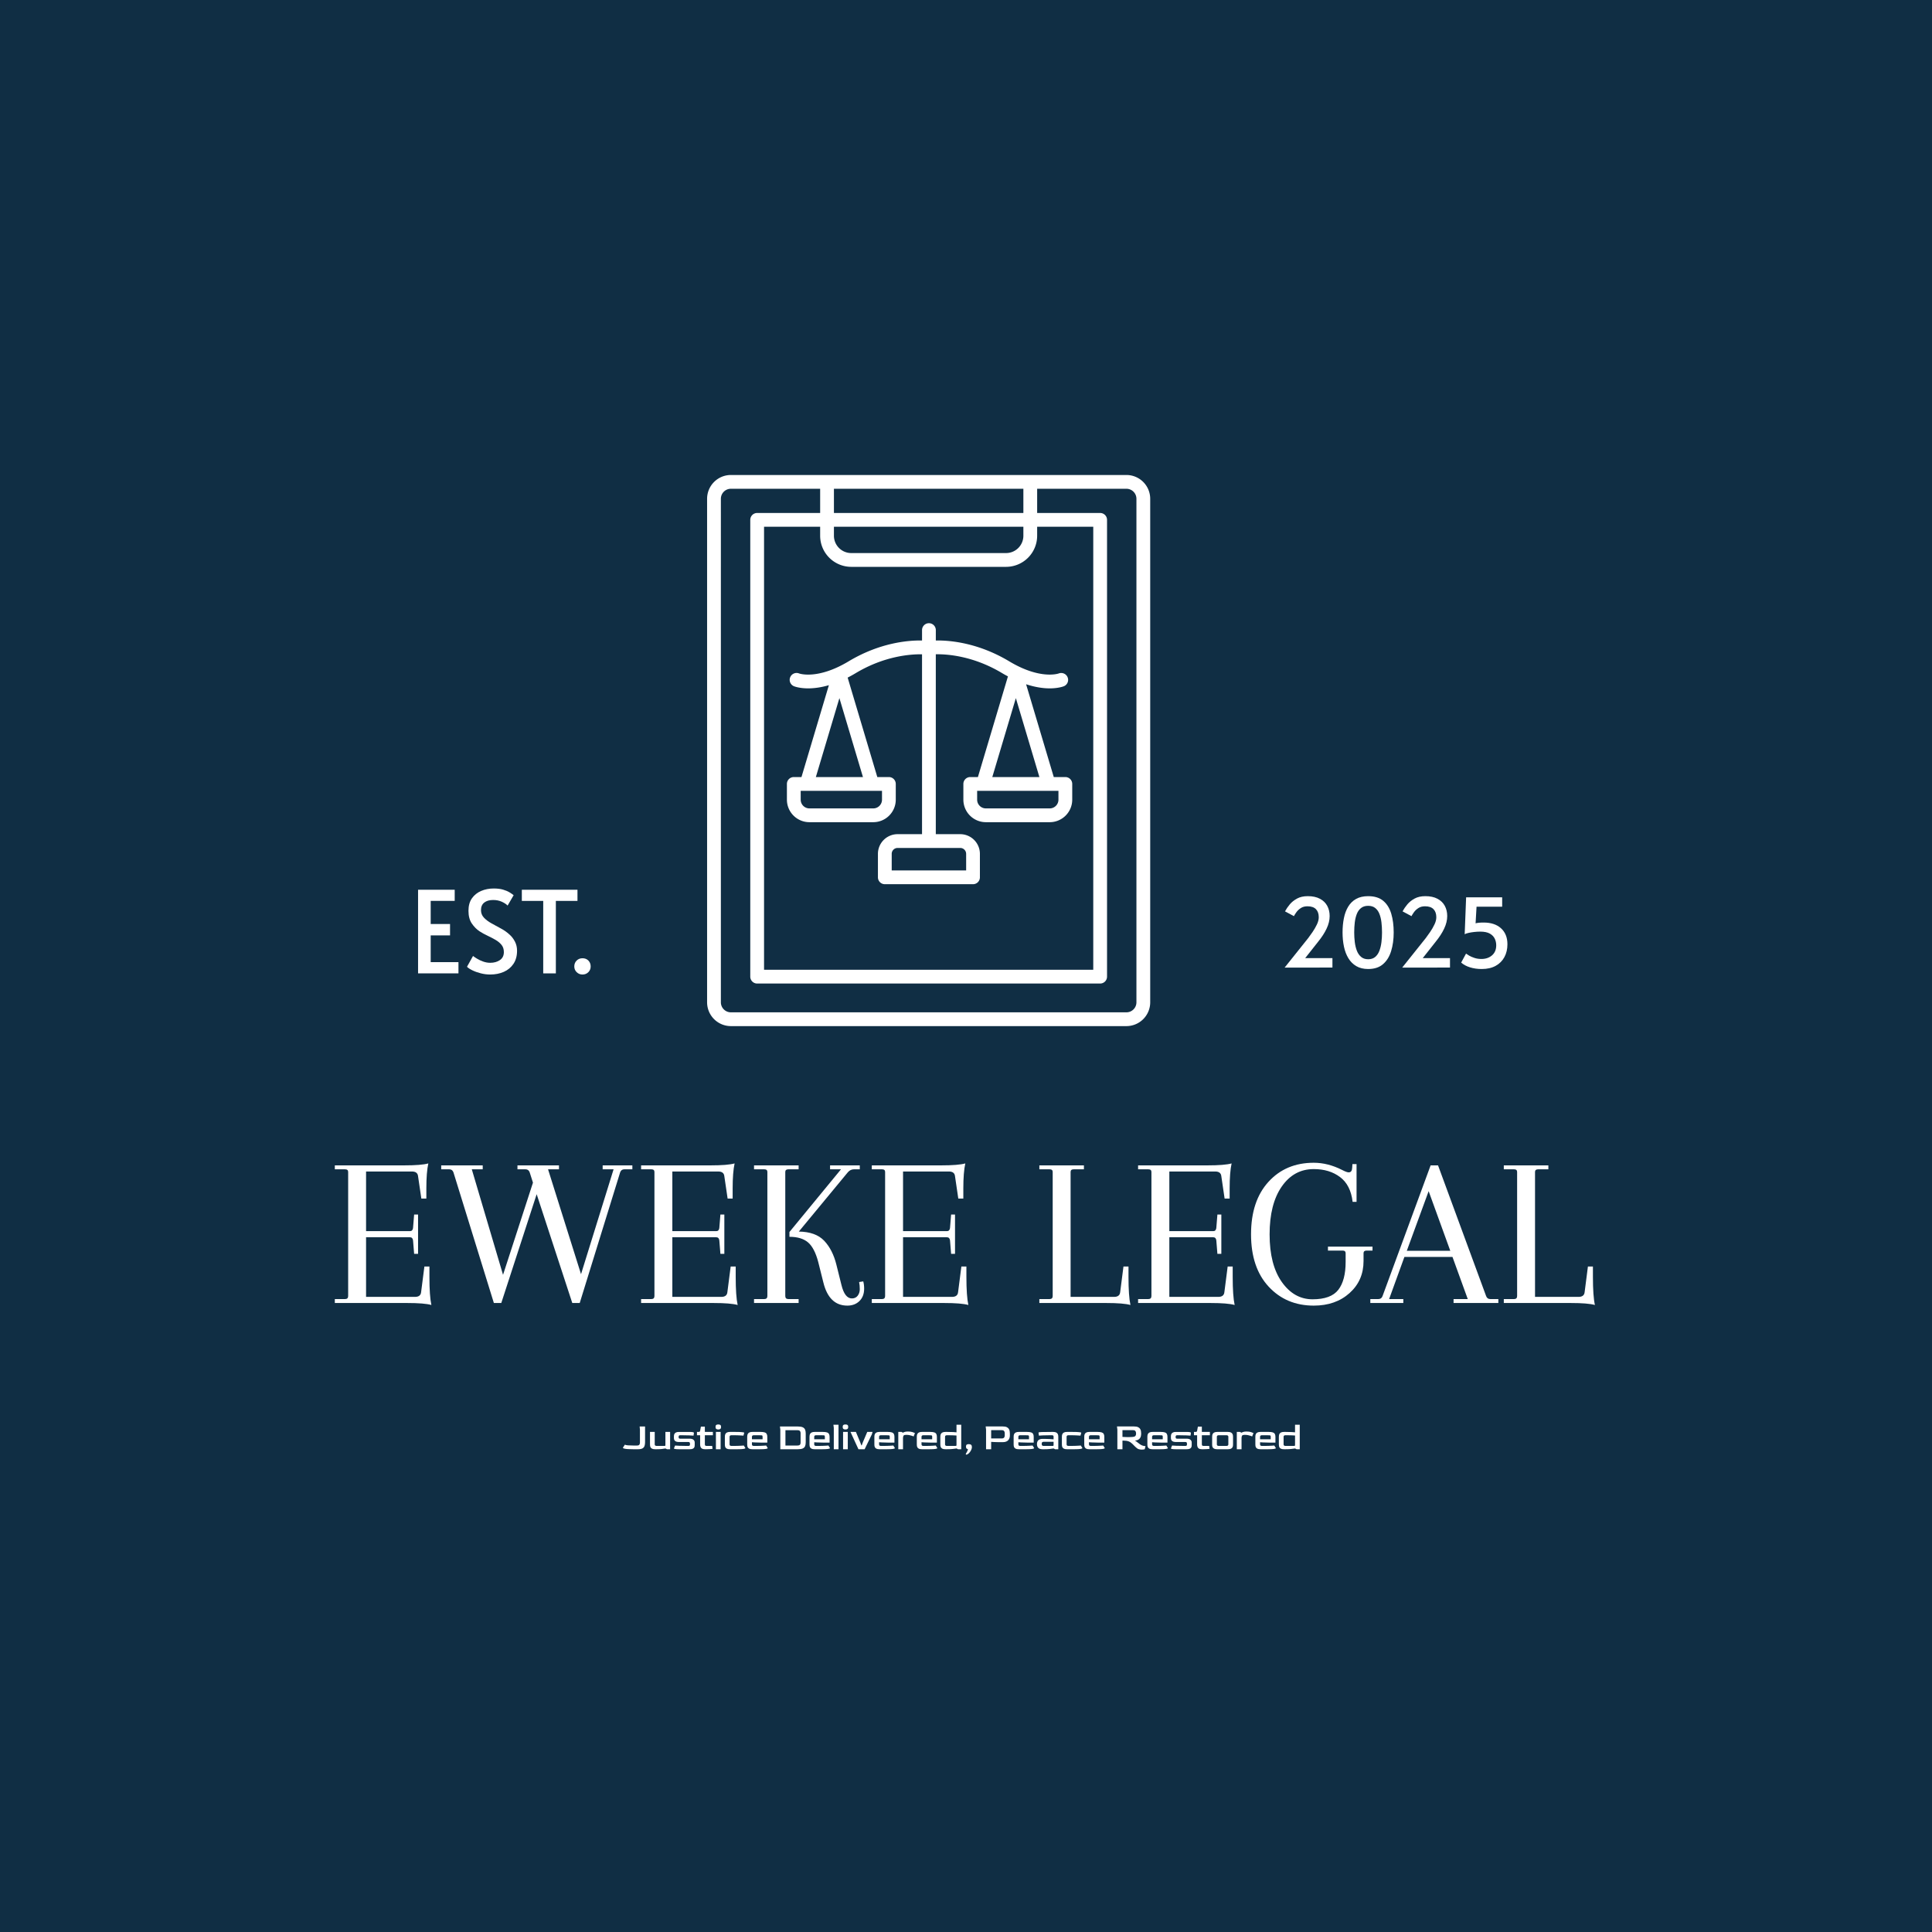 <svg xmlns="http://www.w3.org/2000/svg" version="1.1" xmlns:xlink="http://www.w3.org/1999/xlink" width="1500" height="1500" viewBox="0 0 1500 1500"><rect width="1500" height="1500" x="0" y="0" id="background" stroke="transparent" fill="#102e44"></rect><svg xml:space="preserve" width="1000" height="1000" data-version="2" data-id="lg_N5L4A72KMKzwLyfSWh" viewBox="0 0 566 441" x="250" y="250"><rect width="100%" height="100%" fill="transparent"></rect><path fill="#fff" d="M5.635 368.593v-1.73h4.51q1.35 0 1.35-1.34v-54.53q0-1.15-1.35-1.15h-4.51v-1.73h30.43q7.59 0 10.66-.86-.87 3.93-.87 10.94v4.51h-2.2l-1.44-9.79q-.2-2.11-2.69-2.11h-20.16v26.21h19.29q1.16 0 1.35-1.35l.48-5.95h1.73v17.28h-1.73l-.48-5.95q-.19-1.34-1.35-1.34h-19.29v26.2h21.5q2.5 0 2.69-2.11l1.44-11.23h2.21v4.51q0 8.45.86 12.39-3.07-.87-10.65-.87Z"></path><rect width="42.43" height="62.21" x="-21.21" y="-31.11" fill="none" rx="0" ry="0" transform="translate(27.35 338.86)"></rect><path fill="#fff" d="M123.335 308.113h13.05v1.73h-3.55q-1.34 0-1.82 1.34l-17.76 57.41h-3.27l-15.65-47.81-15.55 47.81h-3.26l-17.76-57.41q-.48-1.34-1.83-1.34h-3.55v-1.73h18.24v1.73h-4.8l13.73 46.37 13.15-40.51-1.44-4.52q-.48-1.34-1.82-1.34h-3.55v-1.73h18.24v1.73h-4.8l14.49 46.08 14.31-46.08h-4.8Z"></path><rect width="84" height="60.48" x="-42" y="-30.24" fill="none" rx="0" ry="0" transform="translate(94.89 338.85)"></rect><path fill="#fff" d="M140.225 368.593v-1.73h4.51q1.35 0 1.35-1.34v-54.53q0-1.15-1.35-1.15h-4.51v-1.73h30.43q7.59 0 10.66-.86-.86 3.93-.86 10.94v4.51h-2.21l-1.44-9.79q-.19-2.11-2.69-2.11h-20.16v26.21h19.3q1.15 0 1.34-1.35l.48-5.95h1.73v17.28h-1.73l-.48-5.95q-.19-1.34-1.34-1.34h-19.3v26.2h21.5q2.5 0 2.69-2.11l1.44-11.23h2.21v4.51q0 8.45.86 12.39-3.07-.87-10.65-.87Z"></path><rect width="42.43" height="62.21" x="-21.21" y="-31.11" fill="none" rx="0" ry="0" transform="translate(161.94 338.86)"></rect><path fill="#fff" d="M195.715 365.523v-54.53q0-1.15-1.34-1.15h-4.52v-1.73h19.59v1.73h-4.51q-1.35 0-1.35 1.15v54.53q0 1.34 1.35 1.34h4.51v1.73h-19.59v-1.73h4.52q1.34 0 1.34-1.34m30.34-13.73 2.2 8.83q1.44 5.96 4.61 5.96 1.63 0 2.55-1.2.91-1.2.91-2.88t-.29-3.12l1.82-.29q.39 1.44.39 3.17 0 3.45-2.07 5.47-2.06 2.01-5.32 2.01-8.07 0-10.56-10.27l-2.21-8.83q-1.63-6.24-4.51-8.69-2.88-2.45-8.16-2.45v-2.11l22.65-27.55h-4.8v-1.73h13.06v1.73h-2.59q-1.54 0-2.69 1.34l-21.51 26.02q7.4.1 11.14 4.03 3.74 3.94 5.38 10.56"></path><rect width="48.39" height="61.63" x="-24.2" y="-30.82" fill="none" rx="0" ry="0" transform="translate(214.55 339.43)"></rect><path fill="#fff" d="M241.605 368.593v-1.73h4.51q1.34 0 1.34-1.34v-54.53q0-1.15-1.34-1.15h-4.51v-1.73h30.43q7.58 0 10.66-.86-.87 3.93-.87 10.94v4.51h-2.21l-1.44-9.79q-.19-2.11-2.68-2.11h-20.16v26.21h19.29q1.15 0 1.35-1.35l.48-5.95h1.72v17.28h-1.72l-.48-5.95q-.2-1.34-1.35-1.34h-19.29v26.2h21.5q2.5 0 2.69-2.11l1.44-11.23h2.21v4.51q0 8.45.86 12.39-3.07-.87-10.66-.87Z"></path><rect width="42.43" height="62.21" x="-21.21" y="-31.11" fill="none" rx="0" ry="0" transform="translate(263.32 338.86)"></rect><path fill="#fff" d="M315.235 368.593v-1.73h4.51q1.35 0 1.35-1.34v-54.53q0-1.15-1.35-1.15h-4.51v-1.73h19.58v1.73h-4.51q-1.34 0-1.34 1.15v54.91h19.1q2.5 0 2.69-2.11l1.44-11.23h2.21v4.51q0 8.45.86 12.39-3.07-.87-10.65-.87Z"></path><rect width="40.03" height="61.35" x="-20.02" y="-30.68" fill="none" rx="0" ry="0" transform="translate(335.75 339.29)"></rect><path fill="#fff" d="M358.625 368.593v-1.73h4.51q1.35 0 1.35-1.34v-54.53q0-1.15-1.35-1.15h-4.51v-1.73h30.43q7.59 0 10.66-.86-.86 3.93-.86 10.94v4.51h-2.21l-1.44-9.79q-.19-2.11-2.69-2.11h-20.16v26.21h19.3q1.15 0 1.34-1.35l.48-5.95h1.73v17.28h-1.73l-.48-5.95q-.19-1.34-1.34-1.34h-19.3v26.2h21.5q2.5 0 2.69-2.11l1.44-11.23h2.21v4.51q0 8.45.86 12.39-3.07-.87-10.65-.87Z"></path><rect width="42.43" height="62.21" x="-21.21" y="-31.11" fill="none" rx="0" ry="0" transform="translate(380.34 338.86)"></rect><path fill="#fff" d="M435.815 309.743q-8.74 0-14.07 7.68t-5.33 21.03q0 13.34 5.38 20.93 5.38 7.58 13.49 7.58t11.33-4.18q3.21-4.17 3.21-12.24v-3.84q0-1.15-1.34-1.15h-6.43v-1.73h19.58v1.73h-2.59q-1.35 0-1.35 1.15v3.46q0 8.54-6.14 14.06-6.14 5.52-15.74 5.52-12.1 0-19.83-8.35-7.73-8.35-7.73-22.99 0-14.64 7.64-23.04 7.63-8.4 19.92-8.4 6.24 0 12.48 3.17 2.01 1.05 2.88 1.05 1.44 0 1.53-2.01l.1-1.63h1.82v16.6h-1.73q-.86-7.39-5.52-10.89-4.65-3.51-11.56-3.51"></path><rect width="53.38" height="62.78" x="-26.69" y="-31.39" fill="none" rx="0" ry="0" transform="translate(435.44 338.85)"></rect><path fill="#fff" d="M516.935 368.593h-19.68v-1.73h6.24l-6.72-18.52h-21.12l-6.72 18.52h6.24v1.73h-14.5v-1.73h3.55q1.35 0 1.83-1.34l21.12-57.41h3.26l21.12 57.41q.48 1.34 1.82 1.34h3.56Zm-30.63-49.15-9.6 26.21h19.11Z"></path><rect width="56.26" height="60.48" x="-28.13" y="-30.24" fill="none" rx="0" ry="0" transform="translate(489.3 338.85)"></rect><path fill="#fff" d="M519.335 368.593v-1.73h4.51q1.34 0 1.34-1.34v-54.53q0-1.15-1.34-1.15h-4.51v-1.73h19.58v1.73h-4.51q-1.35 0-1.35 1.15v54.91h19.11q2.49 0 2.69-2.11l1.44-11.23h2.2v4.51q0 8.45.87 12.39-3.07-.87-10.66-.87Z"></path><rect width="40.03" height="61.35" x="-20.02" y="-30.68" fill="none" rx="0" ry="0" transform="translate(539.85 339.29)"></rect><path fill="#fff" d="M136.695 432.853q-1.23 0-2.24-.06-1.01-.06-1.61-.21-.61-.15-.61-.42l.85-1.31q.49.22 1.37.29.88.08 2.32.08h1.63q.8 0 1.06-.38.25-.38.25-.83v-5.79l-.13-1.36h2.38v6.95q0 .85-.22 1.55-.21.69-.86 1.09-.66.4-2 .4Z"></path><rect width="9.73" height="9.99" x="-4.87" y="-5" fill="none" rx="0" ry="0" transform="translate(137.6 428.36)"></rect><path fill="#fff" d="M146.385 432.853q-.84 0-1.3-.22-.47-.22-.67-.56-.19-.34-.24-.71-.04-.38-.04-.68v-5.44h2.08v5.47q-.02.38.24.53.27.15.57.15h3.37q.37 0 .44-.07.07-.06.07-.44v-5.64h2.07v7.61h-1.39l-.65-.34q-.68.14-1.6.24-.93.1-2.09.1Z"></path><rect width="8.84" height="7.61" x="-4.42" y="-3.81" fill="none" rx="0" ry="0" transform="translate(149.06 429.55)"></rect><path fill="#fff" d="M156.735 432.853q-1.14 0-1.62-.12-.47-.11-.47-.23l.51-1.28q.49.05 1.81.11t3.25.06h.85q.43 0 .54-.23.11-.23.11-.62t-.13-.63q-.13-.24-.52-.24h-4.18q-1.19 0-1.72-.45-.52-.45-.52-1.35v-.68q0-.24.05-.56.05-.32.25-.64.21-.33.67-.54.46-.21 1.27-.21h4.69q1.02 0 1.45.12.42.12.42.23l-.17 1.28q-.49-.05-1.82-.11-1.32-.06-3.24-.06h-.85q-.43 0-.54.23-.11.23-.11.53 0 .33.11.54.11.21.54.21h4.18q1.16 0 1.7.48.54.47.54 1.21v1q0 .3-.04.64t-.25.64q-.2.3-.66.49-.46.18-1.29.18Z"></path><rect width="9.14" height="7.61" x="-4.57" y="-3.81" fill="none" rx="0" ry="0" transform="translate(159.72 429.55)"></rect><path fill="#fff" d="M168.415 432.853q-1.29 0-1.77-.54t-.48-1.63v-3.98h-1.39v-1.46h.71q.33 0 .47-.1.15-.11.21-.41l.34-1.82h1.74v2.33h3.53v1.46h-3.53v3.99q0 .43.2.57.21.13.61.13h2.4l.17 1.29q-.36.05-1.09.11-.73.06-1.6.06Z"></path><rect width="7" height="9.94" x="-3.5" y="-4.97" fill="none" rx="0" ry="0" transform="translate(168.78 428.38)"></rect><path fill="#fff" d="M174.145 424.173q-.63 0-.92-.26-.29-.25-.29-.85 0-.61.28-.86.28-.24.93-.24.64 0 .93.24.29.25.29.86 0 .58-.29.84-.29.27-.93.27m-1.04 8.68v-7.61h2.07v7.61Z"></path><rect width="2.43" height="10.89" x="-1.22" y="-5.45" fill="none" rx="0" ry="0" transform="translate(174.65 427.9)"></rect><path fill="#fff" d="M179.275 432.853q-.85 0-1.31-.22-.46-.22-.65-.56-.2-.34-.24-.71-.04-.38-.04-.68v-3.27q0-.25.04-.62.04-.36.24-.72.19-.36.66-.59.47-.24 1.3-.24h2.36q2.13 0 3.02.11.89.11.89.23l-.34 1.29q-.47-.03-1.2-.08-.73-.04-1.58-.07-.84-.02-1.64-.02h-.86q-.82 0-.82.68v3.33q-.02.68.82.68h.86q.92 0 1.8-.02.87-.03 1.6-.07.73-.04 1.18-.08l.68 1.11q0 .52-3.35.52Z"></path><rect width="9.01" height="7.61" x="-4.5" y="-3.81" fill="none" rx="0" ry="0" transform="translate(182.04 429.55)"></rect><path fill="#fff" d="M189.105 432.853q-.85 0-1.31-.22-.46-.22-.66-.56-.19-.34-.23-.71-.05-.38-.05-.68v-3.27q0-.25.05-.62.04-.36.23-.72.2-.36.67-.59.46-.24 1.3-.24h3.65q1.12 0 1.76.21.64.21.9.69.27.47.27 1.27v2.52h-2.98q-1.53 0-2.49-.07-.96-.07-1.28-.08v.93q-.02.68.81.68h.87q.92 0 1.79-.02.88-.03 1.61-.07.73-.04 1.17-.08l.68 1.11q0 .52-3.35.52Zm-.17-4.38h4.67v-1.09q0-.34-.07-.48-.08-.13-.46-.17-.37-.03-1.27-.03h-2.06q-.81 0-.81.68Z"></path><rect width="9.01" height="7.61" x="-4.5" y="-3.81" fill="none" rx="0" ry="0" transform="translate(191.86 429.55)"></rect><path fill="#fff" d="M201.405 432.853v-8.63l-.17-1.36h7.89q1.38 0 2.12.34.74.34 1.03 1.01.29.67.29 1.67v3.93q0 1.02-.28 1.69-.28.67-1.02 1.01-.74.34-2.14.34Zm2.25-1.63h5.34q1.31 0 1.32-1.21v-4.33q0-.49-.29-.84t-1.03-.35h-5.34Z"></path><rect width="11.33" height="9.99" x="-5.67" y="-5" fill="none" rx="0" ry="0" transform="translate(207.4 428.36)"></rect><path fill="#fff" d="M216.475 432.853q-.85 0-1.31-.22-.46-.22-.66-.56-.19-.34-.23-.71-.05-.38-.05-.68v-3.27q0-.25.05-.62.04-.36.23-.72.2-.36.67-.59.46-.24 1.3-.24h3.65q1.12 0 1.76.21.64.21.9.69.27.47.27 1.27v2.52h-2.98q-1.53 0-2.49-.07-.96-.07-1.28-.08v.93q-.02.68.81.68h.87q.92 0 1.79-.02.88-.03 1.61-.07.73-.04 1.17-.08l.68 1.11q0 .52-3.35.52Zm-.17-4.38h4.67v-1.09q0-.34-.07-.48-.08-.13-.46-.17-.37-.03-1.27-.03h-2.06q-.81 0-.81.68Z"></path><rect width="9.01" height="7.61" x="-4.5" y="-3.81" fill="none" rx="0" ry="0" transform="translate(219.23 429.55)"></rect><path fill="#fff" d="M224.905 432.853v-9.41l-.17-1.36h2.24v10.77Z"></path><rect width="2.24" height="10.77" x="-1.12" y="-5.38" fill="none" rx="0" ry="0" transform="translate(226.35 427.97)"></rect><path fill="#fff" d="M230.025 424.173q-.63 0-.92-.26-.29-.25-.29-.85 0-.61.28-.86.28-.24.93-.24.64 0 .93.24.29.25.29.86 0 .58-.29.84-.29.27-.93.27m-1.04 8.68v-7.61h2.07v7.61Z"></path><rect width="2.43" height="10.89" x="-1.22" y="-5.45" fill="none" rx="0" ry="0" transform="translate(230.53 427.9)"></rect><path fill="#fff" d="m235.735 432.853-3.5-7.61h2.38l1.95 4.69.44 1.22h.17l.44-1.22 1.99-4.69h2.32l-.28 1.03-3.19 6.58Z"></path><rect width="9.69" height="7.61" x="-4.84" y="-3.81" fill="none" rx="0" ry="0" transform="translate(237.58 429.55)"></rect><path fill="#fff" d="M244.985 432.853q-.85 0-1.31-.22-.46-.22-.66-.56-.19-.34-.24-.71-.04-.38-.04-.68v-3.27q0-.25.04-.62.05-.36.24-.72.2-.36.67-.59.46-.24 1.3-.24h3.65q1.12 0 1.76.21.64.21.9.69.26.47.26 1.27v2.52h-2.97q-1.53 0-2.49-.07-.96-.07-1.28-.08v.93q-.02.68.81.68h.87q.92 0 1.79-.02.88-.03 1.61-.07.73-.04 1.17-.08l.68 1.11q0 .52-3.35.52Zm-.17-4.38h4.67v-1.09q0-.34-.08-.48-.07-.13-.45-.17-.37-.03-1.27-.03h-2.06q-.81 0-.81.68Z"></path><rect width="9.01" height="7.61" x="-4.5" y="-3.81" fill="none" rx="0" ry="0" transform="translate(247.74 429.55)"></rect><path fill="#fff" d="M253.245 432.853v-7.61h1.39l.65.34q.44-.24.95-.38.51-.13 1.29-.13 1.24 0 2.02.27.77.27 1.02.41l-.59 1.48q-.2-.11-.67-.27-.47-.16-1.1-.29-.63-.14-1.38-.14h-.18q-.82 0-1.06.32-.25.33-.27 1.07v4.93Z"></path><rect width="7.32" height="7.78" x="-3.66" y="-3.89" fill="none" rx="0" ry="0" transform="translate(257.4 429.46)"></rect><path fill="#fff" d="M263.625 432.853q-.85 0-1.3-.22-.46-.22-.66-.56-.19-.34-.24-.71-.04-.38-.04-.68v-3.27q0-.25.04-.62.05-.36.24-.72.2-.36.66-.59.47-.24 1.3-.24h3.66q1.12 0 1.76.21.64.21.9.69.26.47.26 1.27v2.52h-2.97q-1.53 0-2.49-.07-.96-.07-1.29-.08v.93q-.01.68.82.68h.87q.92 0 1.79-.02.88-.03 1.61-.07.73-.04 1.17-.08l.68 1.11q0 .52-3.35.52Zm-.17-4.38h4.68v-1.09q0-.34-.08-.48-.07-.13-.45-.17-.37-.03-1.27-.03h-2.06q-.82 0-.82.68Z"></path><rect width="9.01" height="7.61" x="-4.5" y="-3.81" fill="none" rx="0" ry="0" transform="translate(266.39 429.55)"></rect><path fill="#fff" d="M273.965 432.853q-.85 0-1.31-.22-.46-.22-.65-.56-.2-.34-.24-.71-.04-.38-.04-.68v-3.27q0-.25.04-.62.04-.36.24-.72.19-.36.66-.59.47-.24 1.3-.24h.87q1.56 0 2.52.06t1.47.12v-3.34h2.08v10.77h-1.4l-.66-.34q-.71.12-1.72.23-1 .11-2.31.11Zm.65-1.46h3.69q.35 0 .44-.08.08-.09.08-.43v-4.06q-.58-.04-1.46-.08t-1.89-.04h-.86q-.82 0-.82.68v3.33q0 .68.82.68"></path><rect width="9.18" height="10.77" x="-4.59" y="-5.38" fill="none" rx="0" ry="0" transform="translate(276.81 427.97)"></rect><path fill="#fff" d="M283.345 435.203q-.35.1-.41-.09-.06-.2.06-.4.1-.14.28-.45.18-.3.35-.68.17-.39.22-.78-.44-.07-.65-.32-.2-.26-.2-.78 0-.6.28-.84.28-.25.92-.25.7 0 1.05.3.35.29.35.97 0 .5-.21 1.04-.22.55-.56 1.03-.34.48-.73.82-.39.33-.75.43"></path><rect width="2.7" height="4.66" x="-1.35" y="-2.33" fill="none" rx="0" ry="0" transform="translate(284.75 433.44)"></rect><path fill="#fff" d="M291.815 432.853v-8.63l-.17-1.38h7.53q1.09 0 1.71.29.62.29.92.76.3.46.38.99.09.53.09 1v1.01q0 .39-.12.87-.12.49-.45.94-.32.45-.93.74-.61.3-1.6.3h-1.73q-1.07 0-2-.05-.93-.05-1.39-.08v3.24Zm2.24-4.74h4.63q.76 0 1.05-.37.29-.38.29-.9v-1.08q0-.54-.29-.91-.29-.38-1.03-.38h-4.65Z"></path><rect width="10.63" height="10.01" x="-5.32" y="-5" fill="none" rx="0" ry="0" transform="translate(297.46 428.35)"></rect><path fill="#fff" d="M306.185 432.853q-.85 0-1.31-.22-.46-.22-.66-.56-.19-.34-.24-.71-.04-.38-.04-.68v-3.27q0-.25.04-.62.05-.36.24-.72.2-.36.67-.59.46-.24 1.3-.24h3.65q1.12 0 1.76.21.64.21.9.69.26.47.26 1.27v2.52h-2.97q-1.53 0-2.49-.07-.96-.07-1.28-.08v.93q-.02.68.81.68h.87q.92 0 1.79-.02.88-.03 1.61-.07.73-.04 1.17-.08l.68 1.11q0 .52-3.35.52Zm-.17-4.38h4.67v-1.09q0-.34-.08-.48-.07-.13-.45-.17-.37-.03-1.27-.03h-2.06q-.81 0-.81.68Z"></path><rect width="9.01" height="7.61" x="-4.5" y="-3.81" fill="none" rx="0" ry="0" transform="translate(308.94 429.55)"></rect><path fill="#fff" d="M316.635 432.853q-1.29 0-1.87-.6-.58-.6-.58-1.66 0-1.1.61-1.7.6-.59 1.84-.59h.87q1.27 0 2.29.07 1.02.06 1.69.13v-1.12q0-.15-.04-.32-.03-.16-.2-.26t-.58-.1h-.85q-1.85 0-3.09.06-1.25.06-1.69.11l-.18-1.29q0-.24 1.29-.29 1.29-.05 4.32-.05h.85q.85 0 1.3.24.46.23.66.59.19.36.24.72.04.37.04.62v5.44h-1.39l-.67-.34q-.71.12-1.71.23-1.01.11-2.3.11Zm.44-1.46h3.9q.37 0 .44-.07.07-.06.07-.42v-1.31h-4.41q-.46 0-.63.22-.18.22-.18.7 0 .47.2.68.2.2.61.2"></path><rect width="9.37" height="7.61" x="-4.68" y="-3.81" fill="none" rx="0" ry="0" transform="translate(319.37 429.55)"></rect><path fill="#fff" d="M327.375 432.853q-.85 0-1.3-.22-.46-.22-.66-.56-.19-.34-.24-.71-.04-.38-.04-.68v-3.27q0-.25.04-.62.05-.36.24-.72.2-.36.66-.59.47-.24 1.3-.24h2.37q2.12 0 3.02.11.89.11.89.23l-.34 1.29q-.48-.03-1.21-.08-.73-.04-1.57-.07-.84-.02-1.64-.02h-.87q-.82 0-.82.68v3.33q-.01.68.82.68h.87q.92 0 1.79-.02.88-.03 1.61-.07.73-.04 1.17-.08l.68 1.11q0 .52-3.35.52Z"></path><rect width="9.01" height="7.61" x="-4.5" y="-3.81" fill="none" rx="0" ry="0" transform="translate(330.14 429.55)"></rect><path fill="#fff" d="M337.205 432.853q-.85 0-1.31-.22-.46-.22-.65-.56-.2-.34-.24-.71-.04-.38-.04-.68v-3.27q0-.25.04-.62.04-.36.24-.72.19-.36.66-.59.47-.24 1.3-.24h3.66q1.12 0 1.76.21.63.21.9.69.26.47.26 1.27v2.52h-2.98q-1.53 0-2.49-.07-.96-.07-1.28-.08v.93q-.02.68.82.68h.86q.92 0 1.8-.02.87-.03 1.6-.07.73-.04 1.18-.08l.68 1.11q0 .52-3.35.52Zm-.17-4.38h4.68v-1.09q0-.34-.08-.48-.08-.13-.45-.17-.38-.03-1.28-.03h-2.05q-.82 0-.82.68Z"></path><rect width="9.01" height="7.61" x="-4.5" y="-3.81" fill="none" rx="0" ry="0" transform="translate(339.97 429.55)"></rect><path fill="#fff" d="M360.205 433.023q-.68 0-1.33-.21-.66-.21-1.49-1.04l-1.22-1.23q-.75-.76-1.64-1.12-.9-.36-2.24-.36h-.53v3.79h-2.24v-8.63l-.17-1.38h7.53q1.09 0 1.71.29.62.29.92.76.29.46.38.99.08.53.08 1v.33q0 .37-.1.83-.1.46-.39.9-.29.44-.82.75-.54.3-1.41.36.22.11.56.36.34.25.71.54.37.29.67.52.31.24.48.34.61.36 1.09.5.47.13.78.15.3.02.35.02l-.34 1.37q-.15.05-.51.11-.35.06-.83.06m-5.9-5.5q.65 0 1.16-.03.51-.03.92-.06.74-.08 1.04-.42.3-.33.3-.85v-.4q0-.54-.29-.91-.29-.38-1.04-.38h-4.64v2.96q.75.05 1.38.07.63.02 1.17.02"></path><rect width="12.54" height="10.18" x="-6.27" y="-5.09" fill="none" rx="0" ry="0" transform="translate(356.12 428.43)"></rect><path fill="#fff" d="M364.945 432.853q-.85 0-1.3-.22-.46-.22-.66-.56-.19-.34-.24-.71-.04-.38-.04-.68v-3.27q0-.25.04-.62.05-.36.24-.72.2-.36.66-.59.47-.24 1.3-.24h3.66q1.12 0 1.76.21.64.21.9.69.26.47.26 1.27v2.52h-2.97q-1.53 0-2.49-.07-.96-.07-1.29-.08v.93q-.01.68.82.68h.87q.92 0 1.79-.02.88-.03 1.61-.07.73-.04 1.17-.08l.68 1.11q0 .52-3.35.52Zm-.17-4.38h4.68v-1.09q0-.34-.08-.48-.07-.13-.45-.17-.37-.03-1.27-.03h-2.06q-.82 0-.82.68Z"></path><rect width="9.01" height="7.61" x="-4.5" y="-3.81" fill="none" rx="0" ry="0" transform="translate(367.71 429.55)"></rect><path fill="#fff" d="M375.135 432.853q-1.14 0-1.62-.12-.47-.11-.47-.23l.51-1.28q.49.05 1.81.11 1.31.06 3.25.06h.85q.43 0 .54-.23.11-.23.11-.62t-.13-.63q-.13-.24-.52-.24h-4.18q-1.19 0-1.72-.45-.52-.45-.52-1.35v-.68q0-.24.05-.56.05-.32.25-.64.21-.33.67-.54.45-.21 1.27-.21h4.69q1.02 0 1.45.12.42.12.42.23l-.17 1.28q-.49-.05-1.82-.11-1.32-.06-3.24-.06h-.85q-.43 0-.54.23-.11.23-.11.53 0 .33.11.54.11.21.54.21h4.18q1.15 0 1.7.48.54.47.54 1.21v1q0 .3-.04.64t-.25.64q-.2.3-.66.49-.46.18-1.29.18Z"></path><rect width="9.14" height="7.61" x="-4.57" y="-3.81" fill="none" rx="0" ry="0" transform="translate(378.12 429.55)"></rect><path fill="#fff" d="M386.815 432.853q-1.3 0-1.77-.54-.48-.54-.48-1.63v-3.98h-1.39v-1.46h.71q.33 0 .47-.1.14-.11.21-.41l.34-1.82h1.74v2.33h3.53v1.46h-3.53v3.99q0 .43.2.57.2.13.61.13h2.4l.17 1.29q-.36.05-1.09.11-.73.06-1.6.06Z"></path><rect width="7" height="9.94" x="-3.5" y="-4.97" fill="none" rx="0" ry="0" transform="translate(387.18 428.38)"></rect><path fill="#fff" d="M393.405 432.853q-1.14 0-1.69-.46-.55-.45-.55-1.49v-3.49q0-.25.04-.62.04-.36.24-.72.19-.36.66-.59.47-.24 1.3-.24h4.69q.85 0 1.31.24.46.23.66.59.19.36.24.72.04.37.04.62v3.27q0 .3-.04.68-.05.37-.25.71-.2.34-.66.56-.46.22-1.3.22Zm.65-1.46h3.4q.83 0 .83-.68v-3.33q0-.68-.83-.68h-3.4q-.82 0-.82.68v3.33q0 .68.82.68"></path><rect width="9.18" height="7.61" x="-4.59" y="-3.81" fill="none" rx="0" ry="0" transform="translate(396.25 429.55)"></rect><path fill="#fff" d="M402.005 432.853v-7.61h1.4l.64.34q.45-.24.96-.38.51-.13 1.29-.13 1.24 0 2.01.27.78.27 1.03.41l-.59 1.48q-.21-.11-.67-.27-.47-.16-1.1-.29-.63-.14-1.38-.14h-.19q-.81 0-1.06.32-.24.33-.26 1.07v4.93Z"></path><rect width="7.33" height="7.78" x="-3.67" y="-3.89" fill="none" rx="0" ry="0" transform="translate(406.17 429.46)"></rect><path fill="#fff" d="M412.395 432.853q-.85 0-1.31-.22-.46-.22-.65-.56-.2-.34-.24-.71-.04-.38-.04-.68v-3.27q0-.25.04-.62.04-.36.24-.72.19-.36.66-.59.47-.24 1.3-.24h3.66q1.12 0 1.76.21.63.21.9.69.26.47.26 1.27v2.52h-2.97q-1.53 0-2.49-.07-.97-.07-1.29-.08v.93q-.02.68.82.68h.86q.92 0 1.8-.02.87-.03 1.6-.07.74-.04 1.18-.08l.68 1.11q0 .52-3.35.52Zm-.17-4.38h4.68v-1.09q0-.34-.08-.48-.08-.13-.45-.17-.37-.03-1.28-.03h-2.05q-.82 0-.82.68Z"></path><rect width="9.01" height="7.61" x="-4.5" y="-3.81" fill="none" rx="0" ry="0" transform="translate(415.16 429.55)"></rect><path fill="#fff" d="M422.735 432.853q-.85 0-1.31-.22-.46-.22-.66-.56-.19-.34-.23-.71-.05-.38-.05-.68v-3.27q0-.25.05-.62.04-.36.23-.72.2-.36.67-.59.46-.24 1.3-.24h.86q1.57 0 2.53.06.96.06 1.47.12v-3.34h2.07v10.77h-1.39l-.66-.34q-.72.12-1.72.23-1 .11-2.31.11Zm.64-1.46h3.69q.36 0 .44-.08.09-.09.09-.43v-4.06q-.58-.04-1.46-.08-.89-.04-1.89-.04h-.87q-.81 0-.81.68v3.33q0 .68.81.68"></path><rect width="9.18" height="10.77" x="-4.59" y="-5.38" fill="none" rx="0" ry="0" transform="translate(425.57 427.97)"></rect><path fill="#fff" d="M169.227 15.186v221.272a10.465 10.465 0 0 0 10.453 10.456h173.816a10.465 10.465 0 0 0 10.453-10.456V15.186A10.465 10.465 0 0 0 353.496 4.73H179.68a10.465 10.465 0 0 0-10.453 10.456m63.343 29.91h68.036a13.677 13.677 0 0 0 13.662-13.665v-3.954h24.654v194.674H194.254V27.477h24.654v3.954a13.677 13.677 0 0 0 13.662 13.662m75.643-13.662a7.617 7.617 0 0 1-7.607 7.607H232.57a7.617 7.617 0 0 1-7.607-7.607v-3.954h83.25zm-83.25-10.008V10.785h83.25v10.638zm-49.681-6.237a4.405 4.405 0 0 1 4.398-4.401h39.228v10.638h-27.682a3.027 3.027 0 0 0-3.027 3.027v200.728a3.027 3.027 0 0 0 3.027 3.027H341.95a3.027 3.027 0 0 0 3.027-3.027V24.45a3.027 3.027 0 0 0-3.027-3.027h-27.682V10.785h39.228a4.407 4.407 0 0 1 4.398 4.401v221.272a4.405 4.405 0 0 1-4.398 4.401H179.68a4.407 4.407 0 0 1-4.398-4.401z"></path><path fill="#fff" d="M209.702 91.956a3.028 3.028 0 0 0-2.307 5.6c.194.076 2.386.942 6.267.942 2.4 0 5.461-.346 9.082-1.399L210.7 137.468h-3.372a3.027 3.027 0 0 0-3.028 3.027v6.92a9.9 9.9 0 0 0 9.887 9.888h28.064a9.9 9.9 0 0 0 9.887-9.887v-6.92a3.027 3.027 0 0 0-3.028-3.028h-5.085l-13.033-43.702a57.556 57.556 0 0 0 3.512-1.947c12.642-7.59 24.188-8.376 29.174-8.294v79.042h-10.735a8.658 8.658 0 0 0-8.646 8.646v10.314a3.027 3.027 0 0 0 3.027 3.028h38.759a3.027 3.027 0 0 0 3.027-3.028v-10.314a8.658 8.658 0 0 0-8.646-8.646H269.73V83.515c4.965-.096 16.457.673 29.174 8.304.866.521 1.696.97 2.528 1.414l-13.196 44.235h-3.363a3.027 3.027 0 0 0-3.027 3.027v6.92a9.9 9.9 0 0 0 9.887 9.888h28.063a9.9 9.9 0 0 0 9.887-9.887v-6.92a3.027 3.027 0 0 0-3.027-3.028h-5.086L309.41 96.69c4.17 1.363 7.67 1.808 10.346 1.808 3.875 0 6.073-.866 6.267-.945a3.01 3.01 0 0 0 1.64-3.9c-.605-1.537-2.351-2.3-3.904-1.716-.085.03-8.065 2.895-21.733-5.306-13.88-8.325-26.435-9.276-32.29-9.17V72.89a3.027 3.027 0 1 0-6.054 0v4.57c-5.852-.105-18.41.84-32.29 9.17-13.662 8.202-21.648 5.34-21.687 5.326m36.382 55.46a3.837 3.837 0 0 1-3.832 3.832H214.19a3.839 3.839 0 0 1-3.832-3.832v-3.893h35.728zm-29.068-9.948 10.347-34.687 10.348 34.687zm66.044 33.745v7.287h-32.71v-7.287a2.594 2.594 0 0 1 2.591-2.591h27.524a2.592 2.592 0 0 1 2.592 2.591m40.565-23.797a3.84 3.84 0 0 1-3.835 3.832h-28.063a3.836 3.836 0 0 1-3.83-3.832v-3.893h35.728zm-29.068-9.948 10.348-34.687 10.347 34.687zM42.215 223.743v-36.75h16.1v4.9h-10.55v10.15h8.5v5h-8.5v11.75h12.2v4.95Z"></path><rect width="17.75" height="36.75" x="-8.88" y="-18.38" fill="none" rx="0" ry="0" transform="translate(51.59 205.87)"></rect><path fill="#fff" d="M73.915 224.243q-2.1 0-4.15-.53-2.05-.52-3.65-1.3-1.6-.77-2.4-1.57l2.65-4.75q.55.45 1.73 1.17 1.17.73 2.72 1.28 1.55.55 3.1.55 2.55 0 4.28-1.2 1.72-1.2 1.72-3.5 0-1.9-1-3.15t-2.62-2.2q-1.63-.95-3.5-1.83-1.88-.87-3.58-1.97-1.95-1.3-3.4-3.45-1.45-2.15-1.45-5.55 0-3.35 1.53-5.5 1.52-2.15 4.05-3.23 2.52-1.07 5.52-1.07 2.4 0 4.1.5 1.7.5 2.85 1.2 1.15.7 1.8 1.25l-2.65 4.55q-.85-.9-2.55-1.68-1.7-.77-3.8-.77-2.45 0-3.9 1.12-1.45 1.13-1.45 3.33 0 1.95 1.3 3.32 1.3 1.38 3.33 2.5 2.02 1.13 4.17 2.28t3.8 2.7q1.35 1.2 2.3 3 .95 1.8.95 4.05 0 3.4-1.57 5.75-1.58 2.35-4.23 3.52-2.65 1.18-6 1.18"></path><rect width="22" height="37.8" x="-11" y="-18.9" fill="none" rx="0" ry="0" transform="translate(75.22 205.84)"></rect><path fill="#fff" d="M97.215 223.743v-31.85h-9.4v-4.9h24.45v4.9h-9.5v31.85Z"></path><rect width="24.45" height="36.75" x="-12.22" y="-18.38" fill="none" rx="0" ry="0" transform="translate(100.54 205.87)"></rect><path fill="#fff" d="M114.465 224.243q-1.5 0-2.55-1.03-1.05-1.02-1.05-2.52 0-1.55 1.03-2.58 1.02-1.02 2.57-1.02 1.6 0 2.6 1.02 1 1.03 1 2.58 0 1.5-1.02 2.52-1.03 1.03-2.58 1.03"></path><rect width="7.2" height="7.15" x="-3.6" y="-3.58" fill="none" rx="0" ry="0" transform="translate(114.97 221.17)"></rect><path fill="#fff" d="m423.025 221.193 10.37-12.98q.84-1.09 1.91-2.67 1.07-1.57 1.89-3.28.82-1.7.82-3.17 0-2.31-1.24-3.57-1.24-1.26-3.72-1.26-1.72 0-2.89.76-1.18.76-1.92 1.76-.73 1.01-1.15 1.81l-3.91-2.1q.8-1.51 2.08-3.05 1.28-1.53 3.22-2.58 1.93-1.05 4.7-1.05 3.19 0 5.33 1.14 2.15 1.13 3.22 3.1 1.07 1.98 1.07 4.5 0 2.69-1.33 5.5-1.32 2.81-3.71 5.75l-5.71 7.23h11.97v4.16Z"></path><rect width="21" height="31.38" x="-10.5" y="-15.69" fill="none" rx="0" ry="0" transform="translate(434.02 206)"></rect><path fill="#fff" d="M459.725 221.823q-3.06 0-5.2-1.26-2.15-1.26-3.49-3.47-1.34-2.2-1.95-5.12-.61-2.92-.61-6.2 0-3.4.59-6.3.58-2.9 1.89-5.06 1.3-2.16 3.46-3.38 2.16-1.22 5.31-1.22 4.2 0 6.64 2.06 2.44 2.06 3.51 5.65 1.07 3.59 1.07 8.25 0 4.5-1.12 8.15-1.11 3.65-3.57 5.77-2.45 2.13-6.53 2.13m0-4.29q1.89 0 3.09-1.01 1.2-1 1.85-2.73.65-1.72.9-3.8t.25-4.22q0-2.35-.25-4.45t-.9-3.74q-.65-1.64-1.85-2.58-1.2-.95-3.09-.95t-3.1.95q-1.22.94-1.87 2.58-.65 1.64-.91 3.74-.25 2.1-.25 4.45 0 2.14.25 4.22.26 2.08.91 3.78.65 1.7 1.87 2.73 1.21 1.03 3.1 1.03"></path><rect width="22.47" height="32.01" x="-11.23" y="-16" fill="none" rx="0" ry="0" transform="translate(460.21 206.32)"></rect><path fill="#fff" d="m474.685 221.193 10.37-12.98q.84-1.09 1.91-2.67 1.07-1.57 1.89-3.28.82-1.7.82-3.17 0-2.31-1.24-3.57-1.24-1.26-3.72-1.26-1.72 0-2.89.76-1.18.76-1.92 1.76-.73 1.01-1.15 1.81l-3.91-2.1q.8-1.51 2.08-3.05 1.28-1.53 3.22-2.58 1.93-1.05 4.7-1.05 3.19 0 5.33 1.14 2.15 1.13 3.22 3.1 1.07 1.98 1.07 4.5 0 2.69-1.33 5.5-1.32 2.81-3.71 5.75l-5.71 7.23h11.97v4.16Z"></path><rect width="21" height="31.38" x="-10.5" y="-15.69" fill="none" rx="0" ry="0" transform="translate(485.69 206)"></rect><path fill="#fff" d="M509.625 221.823q-2.77 0-5.1-.72-2.33-.71-3.93-2.1l2.14-3.95q.38.3 1.32.86.95.57 2.36 1.03 1.4.47 3.08.47 2.82 0 4.67-1.6 1.84-1.6 1.84-4.41 0-1.55-.65-2.92-.65-1.36-2.18-2.23-1.53-.86-4.18-.86-1.26 0-2.63.15-1.36.15-2.49.4-1.14.25-1.73.59l.63-16.21h15.84v4.11h-11.26l-.42 7.31q.59-.17 1.45-.25.86-.09 2.08-.09 4.87 0 7.66 2.54 2.8 2.55 2.8 7 0 3.19-1.33 5.65-1.32 2.45-3.84 3.84-2.52 1.39-6.13 1.39"></path><rect width="20.33" height="31.5" x="-10.16" y="-15.75" fill="none" rx="0" ry="0" transform="translate(511.26 206.57)"></rect></svg></svg>